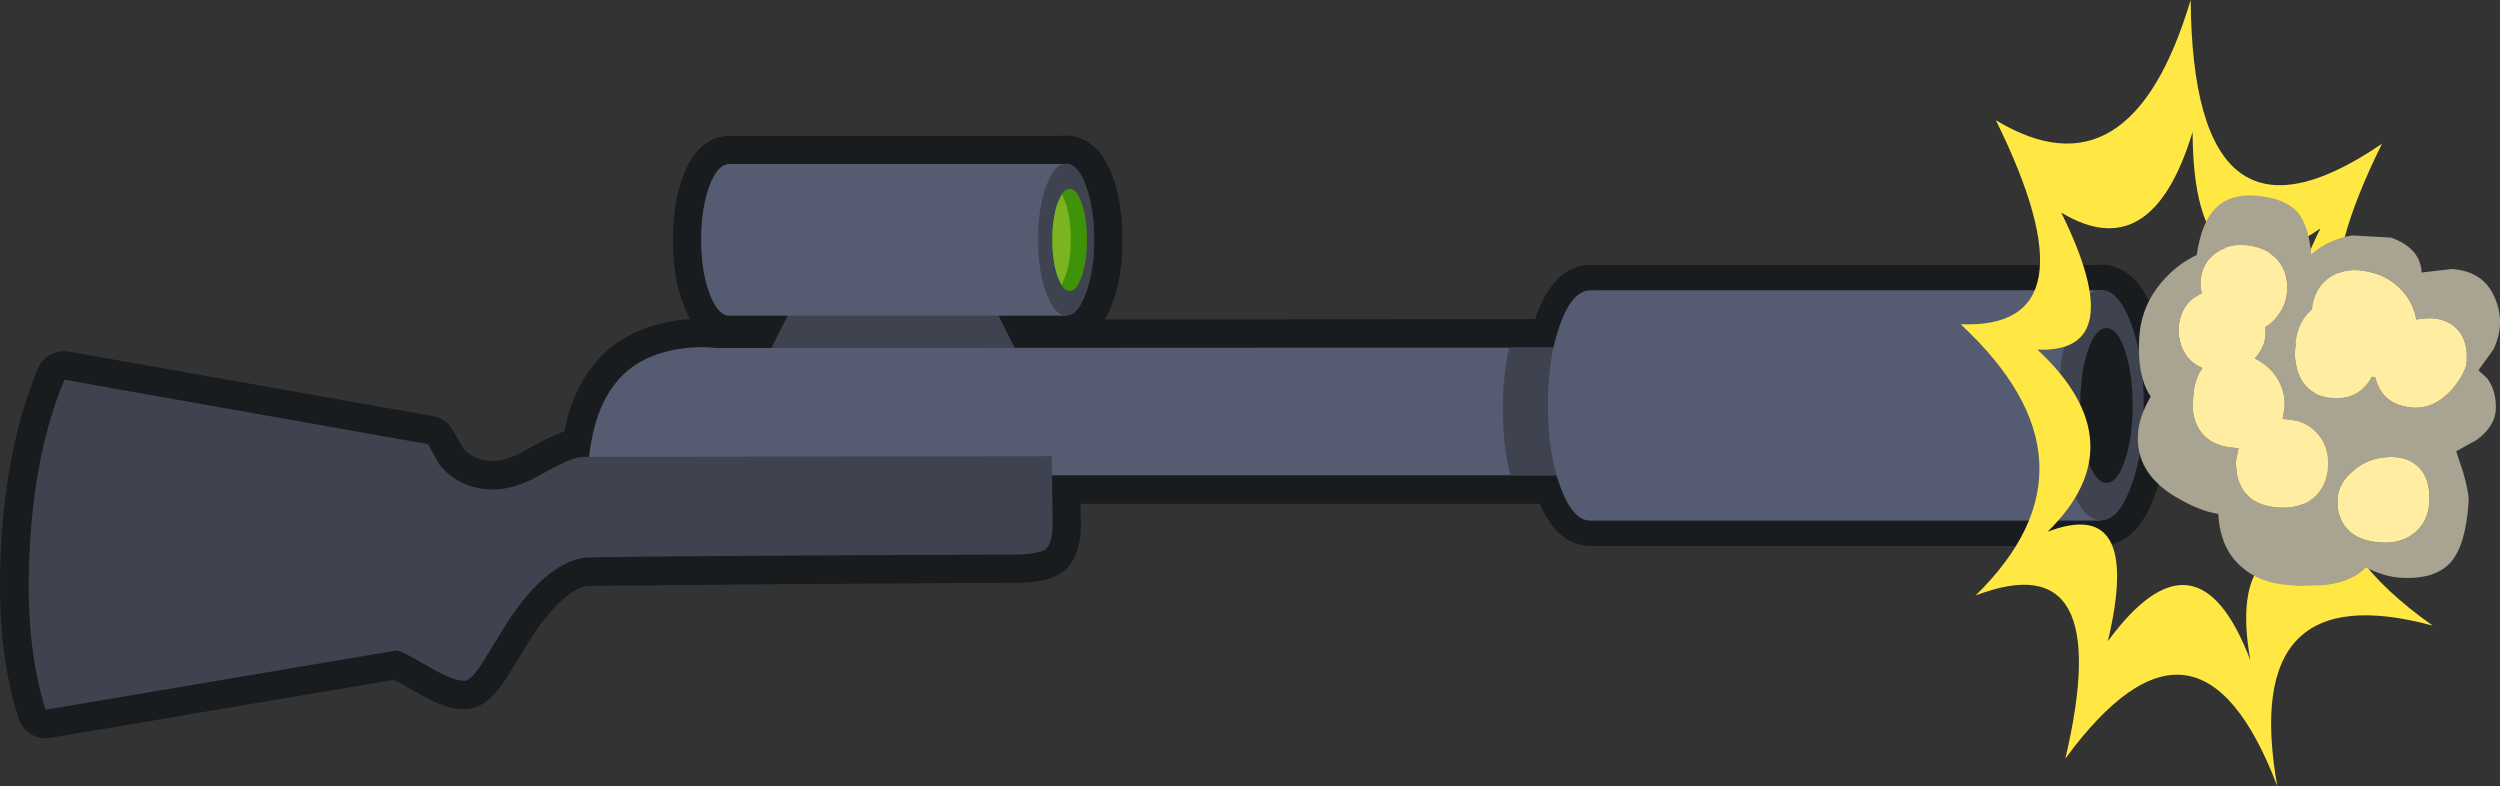 <?xml version="1.0" encoding="UTF-8" standalone="no"?>
<svg xmlns:xlink="http://www.w3.org/1999/xlink" height="123.9px" width="394.0px" xmlns="http://www.w3.org/2000/svg">
  <rect width="100%" height="100%" fill="#333333" stroke="none"/>
  <g transform="matrix(1.0, 0.0, 0.0, 1.0, 161.6, 68.8)">
    <path d="M84.3 -17.75 Q86.25 -23.05 89.05 -23.05 L89.5 -23.0 89.5 -23.05 169.05 -23.05 169.55 -23.1 Q172.3 -23.1 174.25 -17.8 176.25 -12.5 176.25 -4.95 176.25 2.6 174.25 7.85 172.3 13.2 169.55 13.2 L169.4 13.2 169.4 13.25 89.5 13.25 89.05 13.25 Q86.25 13.25 84.3 7.9 82.35 2.6 82.35 -4.9 82.35 -12.45 84.3 -17.75" fill="#191c1e" fill-rule="evenodd" stroke="none"/>
    <path d="M84.3 -17.75 Q82.35 -12.45 82.35 -4.9 82.35 2.6 84.3 7.9 86.25 13.25 89.05 13.25 L89.5 13.25 169.4 13.25 169.4 13.2 169.55 13.2 Q172.3 13.2 174.25 7.85 176.25 2.6 176.25 -4.95 176.25 -12.5 174.25 -17.8 172.3 -23.1 169.55 -23.1 L169.05 -23.05 89.5 -23.05 89.5 -23.0 89.05 -23.05 Q86.25 -23.05 84.3 -17.75 Z" fill="none" stroke="#191c1e" stroke-linecap="round" stroke-linejoin="round" stroke-width="8.0"/>
    <path d="M156.2 3.2 Q155.35 6.1 154.1 6.1 L154.05 6.1 4.15 6.1 4.25 14.15 Q4.2 16.7 3.25 17.7 2.5 18.4 -0.9 18.55 L-4.15 18.55 -36.5 18.75 -69.7 19.05 Q-75.95 20.25 -81.85 29.6 L-85.65 35.75 Q-87.45 38.5 -88.45 38.5 -90.25 38.5 -94.0 36.25 -98.1 33.9 -99.05 33.7 L-154.4 43.05 Q-157.75 32.6 -156.95 17.55 -156.1 2.15 -151.5 -8.95 L-94.15 1.2 -92.3 4.45 Q-89.55 7.85 -85.0 8.3 -81.0 8.7 -76.4 6.0 -71.5 3.15 -69.7 3.15 L-68.75 3.15 -68.15 -0.45 Q-66.95 -6.1 -63.5 -9.65 -60.0 -13.1 -53.9 -13.9 -50.9 -14.25 -48.6 -13.95 L-40.0 -13.95 -37.45 -19.0 -46.35 -19.0 -46.6 -19.0 Q-48.5 -19.0 -49.75 -22.55 -51.05 -26.0 -51.05 -30.95 -51.05 -35.95 -49.75 -39.45 -48.5 -42.9 -46.6 -42.9 L-46.35 -42.9 6.0 -42.9 6.4 -42.95 Q8.2 -42.95 9.5 -39.5 10.8 -36.0 10.8 -31.0 10.8 -26.0 9.5 -22.55 8.2 -19.05 6.4 -19.05 L6.4 -19.0 -4.15 -19.0 -1.6 -13.95 154.05 -14.05 154.1 -14.05 Q155.35 -14.05 156.2 -11.1 157.15 -8.15 157.15 -3.95 157.15 0.2 156.2 3.2" fill="#191c1e" fill-rule="evenodd" stroke="none"/>
    <path d="M156.2 3.2 Q155.35 6.1 154.1 6.1 L154.05 6.1 4.15 6.1 4.25 14.15 Q4.2 16.7 3.25 17.7 2.5 18.4 -0.9 18.55 L-4.15 18.55 -36.5 18.75 -69.7 19.05 Q-75.95 20.25 -81.85 29.6 L-85.65 35.75 Q-87.45 38.5 -88.45 38.5 -90.25 38.5 -94.0 36.25 -98.1 33.9 -99.05 33.7 L-154.4 43.05 Q-157.75 32.6 -156.95 17.55 -156.1 2.15 -151.5 -8.95 L-94.15 1.2 -92.3 4.45 Q-89.55 7.85 -85.0 8.3 -81.0 8.7 -76.4 6.0 -71.5 3.15 -69.7 3.15 L-68.75 3.15 -68.15 -0.45 Q-66.95 -6.1 -63.5 -9.65 -60.0 -13.1 -53.9 -13.9 -50.9 -14.25 -48.6 -13.95 L-40.0 -13.95 -37.45 -19.0 -46.35 -19.0 -46.6 -19.0 Q-48.5 -19.0 -49.75 -22.55 -51.05 -26.0 -51.05 -30.95 -51.05 -35.95 -49.75 -39.45 -48.5 -42.9 -46.6 -42.9 L-46.35 -42.9 6.0 -42.9 6.4 -42.95 Q8.2 -42.95 9.5 -39.5 10.8 -36.0 10.8 -31.0 10.8 -26.0 9.5 -22.55 8.2 -19.05 6.4 -19.05 L6.4 -19.0 -4.15 -19.0 -1.6 -13.95 154.05 -14.05 154.1 -14.05 Q155.35 -14.05 156.2 -11.1 157.15 -8.15 157.15 -3.95 157.15 0.2 156.2 3.2 Z" fill="none" stroke="#191c1e" stroke-linecap="round" stroke-linejoin="round" stroke-width="9.0"/>
    <path d="M-0.05 -10.75 L-41.65 -10.75 -35.6 -22.75 -6.1 -22.75 -0.05 -10.75" fill="#3f434f" fill-rule="evenodd" stroke="none"/>
    <path d="M154.05 -14.05 L154.05 6.1 -69.0 6.1 Q-68.85 2.6 -68.15 -0.45 -66.95 -6.1 -63.5 -9.65 -60.0 -13.1 -53.9 -13.9 -50.9 -14.25 -48.6 -13.95 L154.05 -14.05" fill="#555c72" fill-rule="evenodd" stroke="none"/>
    <path d="M-69.7 19.1 Q-75.9 20.3 -81.85 29.6 L-85.65 35.8 Q-87.4 38.5 -88.4 38.5 -90.2 38.5 -94.0 36.3 -98.05 33.9 -99.05 33.7 L-154.4 43.05 Q-157.75 32.6 -156.9 17.55 -156.1 2.2 -151.45 -8.95 L-94.15 1.2 -92.3 4.5 Q-89.5 7.85 -85.0 8.3 -81.0 8.7 -76.35 6.0 -71.45 3.2 -69.7 3.2 L4.15 3.1 4.3 14.15 Q4.25 16.7 3.25 17.7 2.55 18.4 -0.9 18.6 L-4.1 18.6 -36.45 18.75 Q-69.0 18.95 -69.7 19.1" fill="#3f434f" fill-rule="evenodd" stroke="none"/>
    <path d="M-46.35 -42.95 L6.35 -42.95 6.35 -19.05 -46.35 -19.05 -46.65 -19.05 Q-48.5 -19.05 -49.8 -22.6 -51.1 -26.05 -51.1 -31.0 -51.1 -36.0 -49.8 -39.5 -48.5 -42.95 -46.65 -42.95 L-46.35 -42.95" fill="#555c72" fill-rule="evenodd" stroke="none"/>
    <path d="M6.45 -43.0 Q8.3 -43.0 9.55 -39.55 10.85 -36.0 10.85 -31.05 10.85 -26.05 9.55 -22.6 8.3 -19.05 6.45 -19.05 4.6 -19.05 3.3 -22.6 2.0 -26.05 2.0 -31.05 2.0 -36.0 3.3 -39.55 4.6 -43.0 6.45 -43.0" fill="#3f434f" fill-rule="evenodd" stroke="none"/>
    <path d="M7.0 -39.05 Q8.1 -39.05 8.9 -36.7 9.7 -34.35 9.7 -31.0 9.7 -27.65 8.9 -25.3 8.1 -22.95 7.0 -22.95 5.85 -22.95 5.05 -25.3 4.25 -27.65 4.25 -31.0 4.25 -34.35 5.05 -36.7 5.85 -39.05 7.0 -39.05" fill="#3f9306" fill-rule="evenodd" stroke="none"/>
    <path d="M6.35 -25.4 L5.7 -23.9 5.05 -25.3 Q4.25 -27.65 4.25 -31.0 4.25 -34.35 5.05 -36.7 L5.75 -38.2 6.35 -36.8 Q7.15 -34.45 7.15 -31.1 7.15 -27.75 6.35 -25.4" fill="#7cb421" fill-rule="evenodd" stroke="none"/>
    <path d="M152.0 -11.15 Q152.9 -14.1 154.15 -14.1 155.35 -14.1 156.25 -11.15 157.15 -8.2 157.15 -4.0 157.15 0.2 156.25 3.15 155.35 6.1 154.15 6.1 152.9 6.1 152.0 3.15 151.1 0.2 151.1 -4.0 151.1 -8.2 152.0 -11.15" fill="#3f434f" fill-rule="evenodd" stroke="none"/>
    <path d="M153.2 -8.15 Q153.75 -9.9 154.45 -9.9 155.15 -9.9 155.65 -8.15 156.2 -6.45 156.2 -4.05 156.2 -1.6 155.65 0.1 155.15 1.8 154.45 1.8 153.75 1.8 153.2 0.1 152.7 -1.6 152.7 -4.05 152.7 -6.45 153.2 -8.15" fill="#191c1e" fill-rule="evenodd" stroke="none"/>
    <path d="M75.25 -4.35 Q75.25 -9.75 76.25 -14.0 L154.05 -14.05 154.05 6.1 76.45 6.1 Q75.25 1.55 75.25 -4.35" fill="#3f434f" fill-rule="evenodd" stroke="none"/>
    <path d="M89.5 -23.0 L89.5 -23.05 169.4 -23.05 169.4 13.25 89.5 13.25 89.05 13.25 Q86.25 13.25 84.3 7.9 82.35 2.6 82.35 -4.9 82.35 -12.45 84.3 -17.75 86.25 -23.05 89.05 -23.05 L89.5 -23.0" fill="#555c72" fill-rule="evenodd" stroke="none"/>
    <path d="M169.55 -23.1 Q172.3 -23.1 174.25 -17.8 176.25 -12.5 176.25 -4.95 176.25 2.6 174.25 7.85 172.3 13.2 169.55 13.2 166.75 13.2 164.75 7.85 162.8 2.6 162.8 -4.95 162.8 -12.5 164.75 -17.8 166.75 -23.1 169.55 -23.1" fill="#3f434f" fill-rule="evenodd" stroke="none"/>
    <path d="M170.4 -17.1 Q172.1 -17.1 173.3 -13.55 174.5 -9.95 174.5 -4.9 174.5 0.15 173.3 3.7 172.1 7.3 170.4 7.3 168.65 7.3 167.45 3.7 166.25 0.15 166.25 -4.9 166.25 -9.95 167.45 -13.55 168.65 -17.1 170.4 -17.1" fill="#191c1e" fill-rule="evenodd" stroke="none"/>
    <path d="M163.25 -35.3 Q174.2 -13.1 159.5 -13.7 175.35 1.05 161.1 15.0 176.05 9.3 170.6 32.25 184.65 13.15 193.05 35.25 189.05 12.65 209.55 18.25 188.5 3.4 208.75 -11.95 192.8 -9.95 204.1 -32.8 184.1 -19.15 183.95 -48.0 177.5 -26.7 163.25 -35.3 M152.95 -49.85 Q174.15 -37.05 183.65 -68.8 184.0 -25.8 213.8 -46.15 197.0 -12.1 220.7 -15.1 190.55 7.75 221.8 29.8 191.35 21.55 197.3 55.1 184.8 22.3 163.9 50.75 171.95 16.55 149.75 25.05 171.0 4.25 147.4 -17.7 169.25 -16.8 152.95 -49.85" fill="#ffe843" fill-rule="evenodd" stroke="none"/>
    <path d="M187.4 -35.8 Q189.75 -38.35 194.1 -37.95 198.55 -37.55 200.5 -35.35 202.25 -33.3 202.65 -28.7 205.2 -31.0 209.05 -31.7 L215.25 -31.35 Q219.9 -29.65 220.05 -25.85 L224.75 -26.4 Q229.75 -26.1 231.55 -21.95 233.35 -17.8 231.35 -13.7 L229.0 -10.45 230.4 -9.15 Q231.8 -7.25 231.75 -4.45 231.7 -1.65 228.7 0.55 225.65 2.2 225.5 2.35 L226.6 5.65 Q227.55 9.0 227.45 10.35 227.0 17.1 224.65 19.8 222.15 22.6 216.65 22.25 214.3 22.1 211.25 20.65 209.15 22.85 204.9 23.4 L200.85 23.55 199.05 23.4 Q194.7 23.1 191.85 20.7 188.3 17.8 188.0 12.2 184.95 11.7 181.35 9.55 174.9 5.75 175.35 -0.5 175.5 -3.1 177.35 -6.3 175.15 -9.6 175.55 -15.7 175.9 -20.9 179.5 -24.8 181.7 -27.25 184.6 -28.6 185.3 -33.5 187.4 -35.8 M219.4 4.65 Q217.55 3.0 214.5 3.25 211.55 3.45 209.4 5.3 206.95 7.2 206.8 9.85 L206.8 10.95 Q206.9 12.15 207.4 13.2 208.9 16.4 213.65 16.7 217.0 16.9 219.15 15.0 221.1 13.2 221.25 10.4 221.5 6.55 219.4 4.65 M200.15 -14.05 Q199.9 -12.35 200.5 -10.35 201.7 -6.4 206.15 -6.1 209.8 -5.9 211.75 -8.75 L212.15 -9.45 212.75 -9.45 213.2 -8.0 Q214.6 -4.85 218.7 -4.55 222.1 -4.35 224.9 -7.5 227.05 -10.1 227.15 -11.8 227.4 -15.45 225.25 -17.3 223.35 -18.9 220.4 -18.6 L219.2 -18.45 Q218.8 -20.9 217.1 -22.85 214.9 -25.35 211.55 -26.0 208.2 -26.75 205.75 -25.15 203.15 -23.5 202.8 -20.0 L202.6 -19.8 Q200.4 -17.9 200.15 -14.05 M192.45 -30.1 Q189.7 -30.4 187.65 -28.95 185.4 -27.4 185.2 -24.4 185.15 -23.55 185.4 -22.6 L184.25 -21.95 Q182.0 -20.35 181.75 -17.1 L181.75 -16.25 Q181.9 -15.0 182.3 -13.95 183.3 -11.7 185.5 -10.8 184.2 -9.05 184.05 -6.15 L183.95 -5.1 Q183.95 -3.75 184.35 -2.5 185.7 1.5 190.8 1.8 L191.2 1.85 190.8 3.8 Q190.75 4.55 190.85 5.05 190.9 6.35 191.4 7.45 192.85 10.9 197.6 11.2 201.0 11.4 203.15 9.5 205.05 7.7 205.25 4.9 205.5 1.45 203.35 -0.7 201.45 -2.6 198.5 -2.75 L198.15 -2.75 198.45 -4.55 Q198.65 -7.7 196.55 -10.2 195.3 -11.6 193.75 -12.3 195.35 -14.05 195.45 -16.1 L195.45 -17.3 Q196.55 -17.9 197.3 -18.95 198.75 -20.75 198.85 -23.0 199.05 -26.05 197.1 -28.1 195.25 -29.85 192.45 -30.1" fill="#a8a491" fill-rule="evenodd" stroke="none"/>
    <path d="M192.45 -30.1 Q195.25 -29.85 197.1 -28.1 199.05 -26.05 198.85 -23.0 198.75 -20.75 197.3 -18.95 196.55 -17.9 195.45 -17.3 L195.45 -16.1 Q195.35 -14.05 193.75 -12.3 195.3 -11.6 196.55 -10.2 198.65 -7.7 198.45 -4.55 L198.15 -2.75 198.5 -2.75 Q201.45 -2.6 203.35 -0.7 205.5 1.45 205.25 4.9 205.05 7.7 203.15 9.5 201.0 11.4 197.6 11.2 192.85 10.9 191.4 7.45 190.9 6.35 190.85 5.05 190.75 4.55 190.8 3.8 L191.2 1.85 190.8 1.8 Q185.7 1.5 184.35 -2.5 183.95 -3.75 183.95 -5.1 L184.05 -6.15 Q184.2 -9.05 185.5 -10.8 183.3 -11.7 182.3 -13.95 181.9 -15.0 181.75 -16.25 L181.75 -17.1 Q182.0 -20.35 184.25 -21.95 L185.4 -22.6 Q185.15 -23.55 185.2 -24.4 185.4 -27.4 187.65 -28.95 189.7 -30.4 192.45 -30.1 M200.15 -14.05 Q200.4 -17.9 202.6 -19.8 L202.8 -20.0 Q203.15 -23.5 205.75 -25.15 208.2 -26.75 211.55 -26.0 214.9 -25.35 217.1 -22.85 218.8 -20.9 219.2 -18.45 L220.4 -18.6 Q223.35 -18.9 225.25 -17.3 227.4 -15.45 227.15 -11.8 227.05 -10.1 224.9 -7.5 222.1 -4.35 218.7 -4.55 214.6 -4.85 213.2 -8.0 L212.75 -9.45 212.15 -9.45 211.75 -8.75 Q209.8 -5.9 206.15 -6.1 201.7 -6.4 200.5 -10.35 199.9 -12.35 200.15 -14.05 M219.4 4.65 Q221.5 6.55 221.25 10.4 221.1 13.2 219.15 15.0 217.0 16.9 213.65 16.7 208.9 16.4 207.4 13.2 206.9 12.15 206.8 10.95 L206.8 9.85 Q206.95 7.2 209.4 5.3 211.55 3.45 214.5 3.25 217.55 3.0 219.4 4.65" fill="#ffeea1" fill-rule="evenodd" stroke="none"/>
  </g>
</svg>
